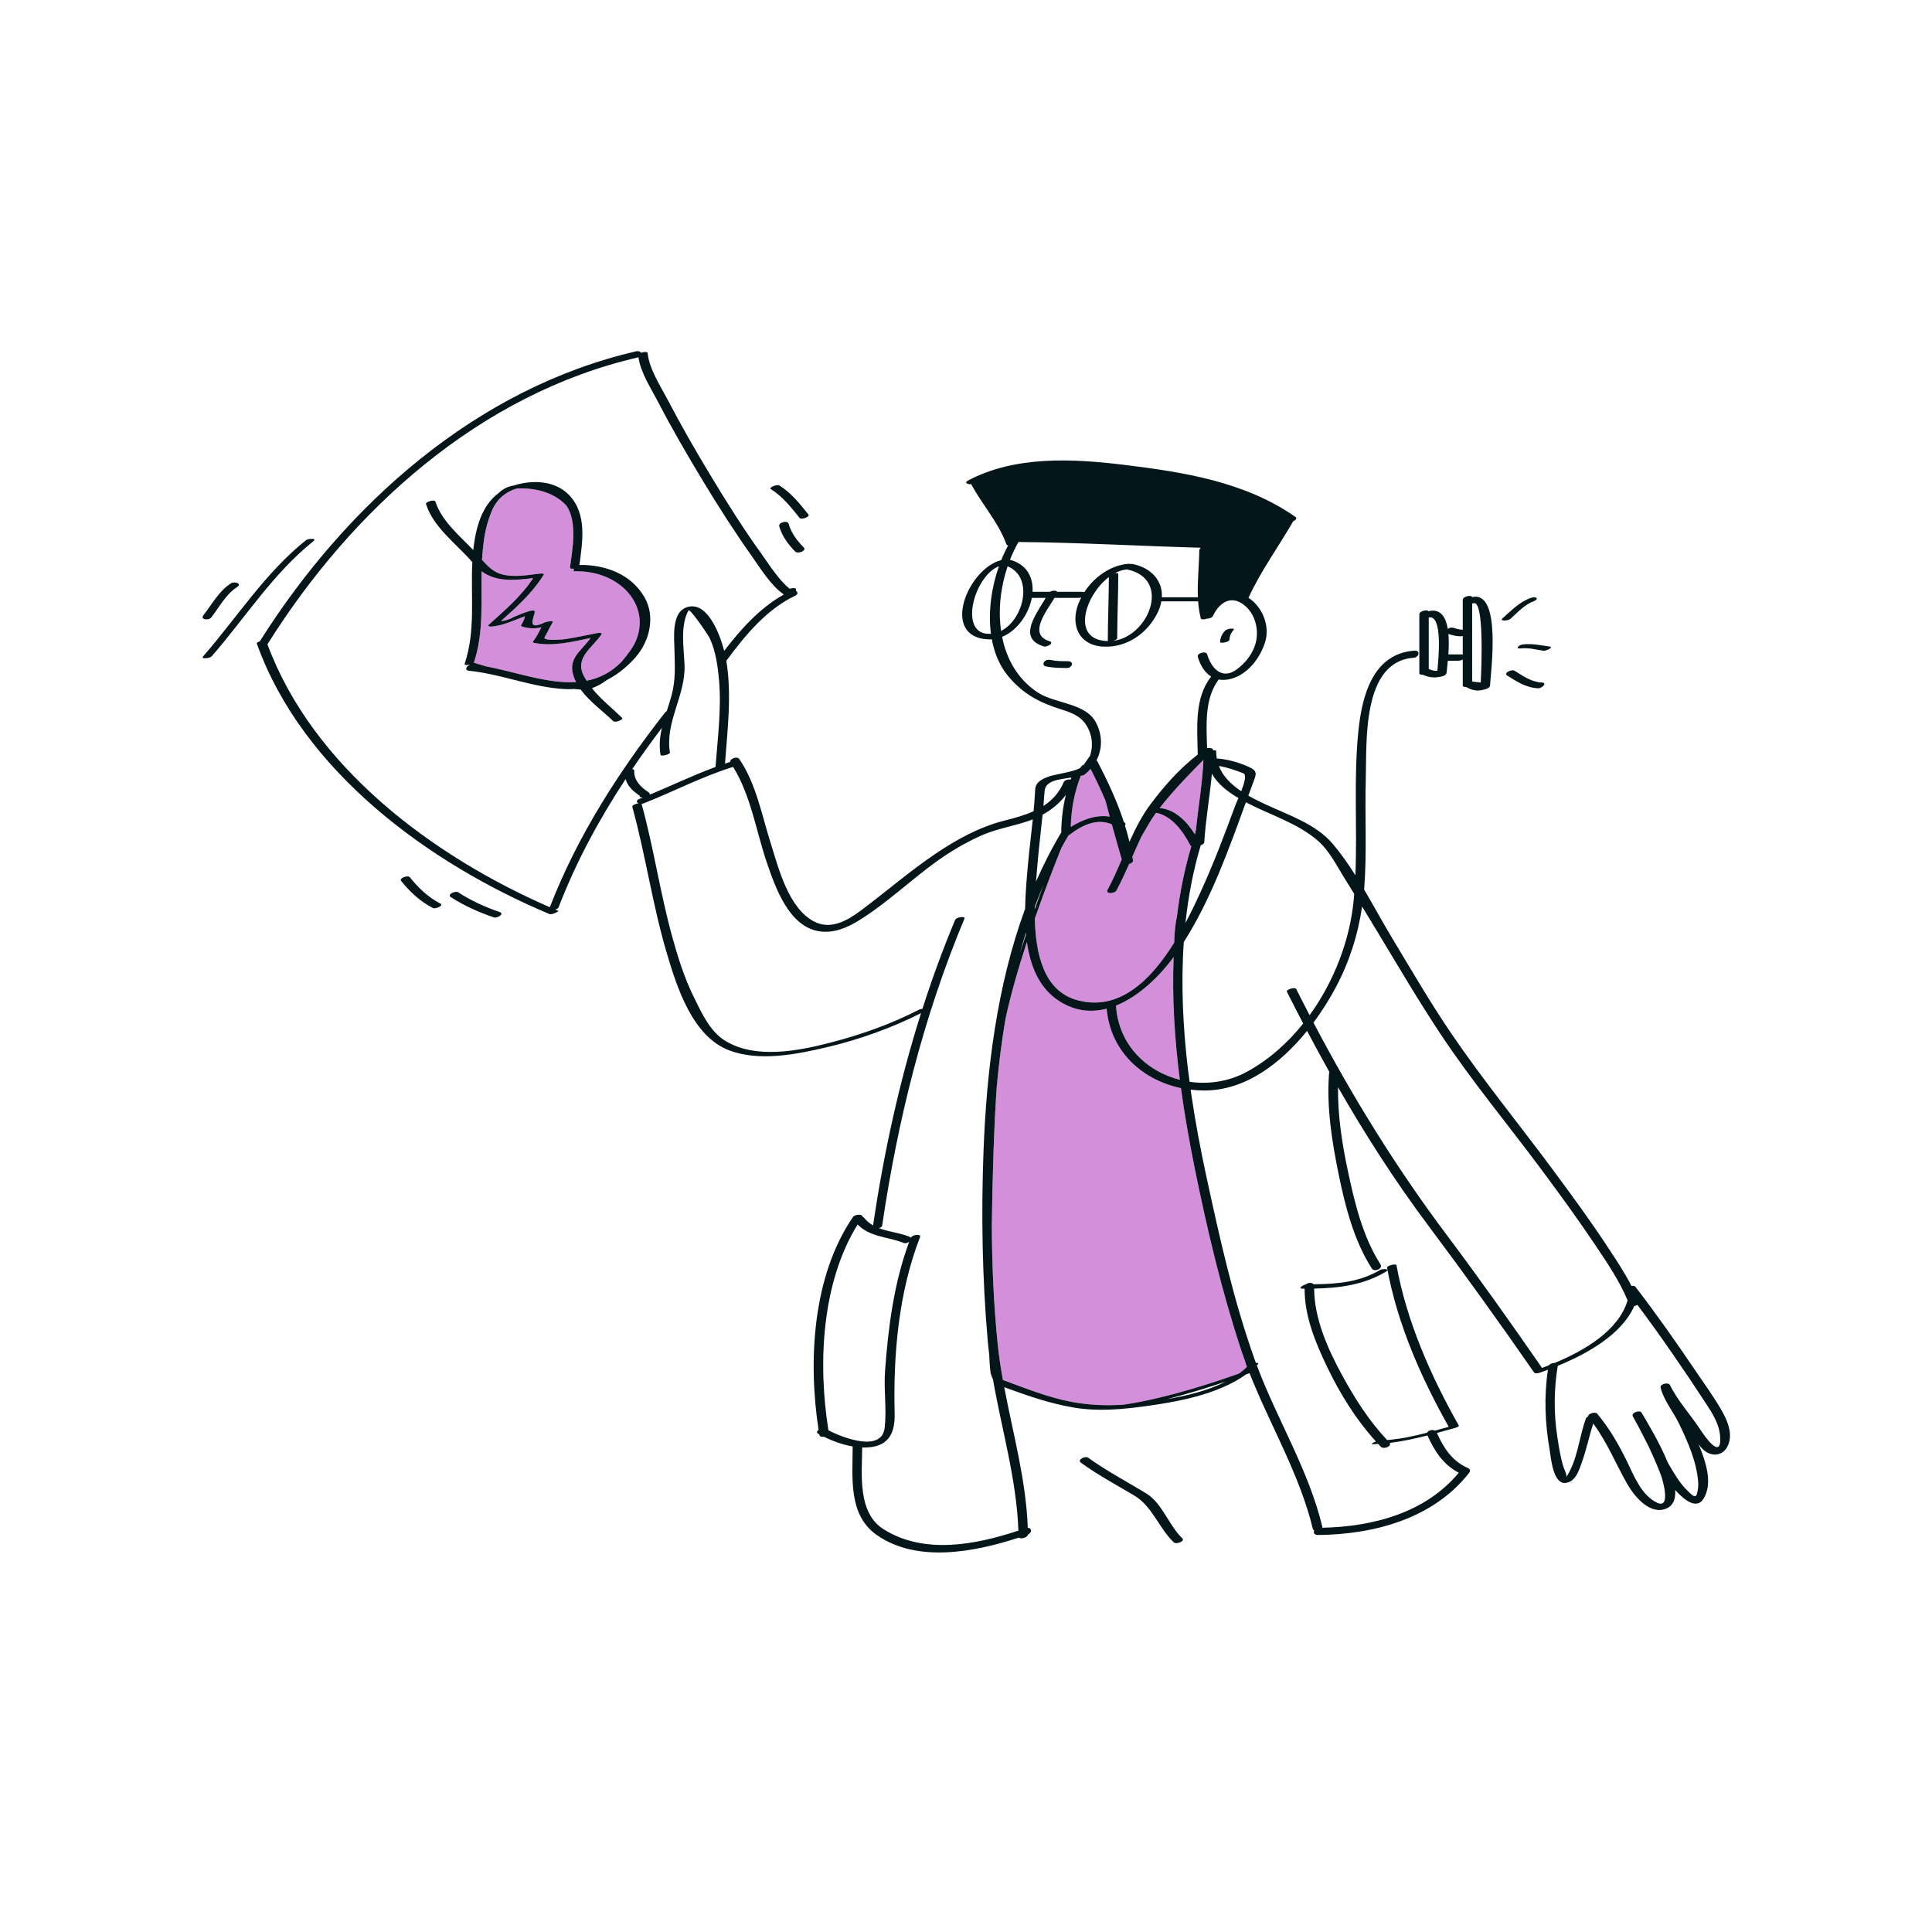<?xml version="1.0" standalone="no"?>
<svg version="1.1" id="Layer_1" xmlns="http://www.w3.org/2000/svg" xmlns:xlink="http://www.w3.org/1999/xlink" x="0px" y="0px" width="595.28px" height="595.28px" viewBox="0 0 595.28 595.28" enable-background="new 0 0 595.28 595.28" xml:space="preserve">
<path id="color_x5F_2" fill="#d38fd9" d="M330.055,254.721c-0.044-0.012-0.088-0.023-0.137-0.031
	c0.152-5.386,1.11-10.6,3.083-15.632c0.481-0.076,0.946-0.209,1.133-0.354c0.705-0.545,1.334-1.146,1.898-1.784
	c1.643,3.221,3.198,6.472,4.59,9.779c0.373,1.474,0.821,3.166,1.298,4.924C337.869,250.95,333.696,252.459,330.055,254.721z
	 M368.175,257.084c0.141-0.637,0.252-1.138,0.328-1.48c0.725-7.165,1.979-14.267,2.301-21.467
	c-3.119,3.089-9.246,9.338-13.495,14.819C362.096,249.403,365.667,253.086,368.175,257.084z M343.856,309.845
	c0,0.005,0.002,0.009,0.003,0.015c0.743,11.991,9.337,20.223,19.672,22.852c-1.604-12.521-2.438-25.261-1.905-37.835
	C357.288,300.775,350.94,306.998,343.856,309.845z M331.662,308.092c13.179,3.805,23.093-6.332,30.125-17.647
	c0.089-3.086,0.351-5.814,0.837-8.051c0.008-0.038,0.017-0.076,0.025-0.114c0.892-7.307,2.331-14.509,4.425-21.531
	c-0.131-0.054-0.236-0.133-0.295-0.249c-2.149-4.18-5.653-9.151-10.579-10.069c-0.764,1.049-1.446,2.059-1.988,2.988
	c-0.947,1.623-1.807,3.102-2.583,4.439c-0.942,2.017-1.836,4.057-2.73,6.097c0.068,0.418,0.139,0.835,0.198,1.257
	c0.061,0.431-0.526,0.798-1.188,0.992c-1.226,2.767-2.49,5.515-3.924,8.185c-0.527,0.98-3.458,1.146-2.735-0.2
	c1.626-3.026,3.011-6.198,4.379-9.382c-0.586-2.027-1.844-6.405-3.059-10.81c-4.513-1.949-9.101,0.194-12.961,3.175
	c-0.094,0.073-0.221,0.135-0.369,0.186c-0.753,1.277-1.489,2.566-2.197,3.871c-1.904,4.714-5.021,12.671-8.203,21.804
	C319.091,293.94,321.614,305.191,331.662,308.092z M383.724,419.725c-0.406-1.113-0.798-2.23-1.17-3.354
	c-6.066-18.33-10.567-37.313-14.403-56.228c-1.643-8.101-3.13-16.435-4.284-24.882c-12.05-2.533-21.744-11.384-22.885-24.467
	c-4.848,1.253-9.947,0.784-14.917-2.537c-5.972-3.99-8.632-10.696-9.662-18.016c-2.56,7.83-4.966,16.084-6.59,23.639
	c-1.188,6.962-2.068,13.969-2.697,20.932c-0.854,12.174-1.327,27.835-1.524,42.591c0.059,12.312,0.567,24.644,1.822,36.806
	c0.381,3.696,0.94,7.375,1.599,11.043c0.098,0.001,0.188,0.011,0.256,0.036c6.77,2.499,13.597,5.25,20.71,6.618
	c5.288,1.017,10.596,1.241,15.911,0.92c0.386-0.047,0.771-0.094,1.147-0.152c13.119-2.018,28.309-7.161,34.749-9.477
	c0.848-0.614,1.639-1.287,2.397-1.993C384.053,420.79,383.901,420.299,383.724,419.725z M177.918,176.033
	c-0.158,0-0.284-0.017-0.396-0.04c-0.124,0.003-0.211,0.006-0.215,0.006l-0.584,0.03l0.086-0.818c-0.648,0.086-1.225,0-1.176-0.381
	c0.713-5.569,2.365-13.792-1.082-19.016c-3.354-3.667-8.783-5.582-15.249-5.315c-0.012,0-0.022,0.003-0.034,0.004
	c-3.301,0.943-6.194,3.197-7.75,6.931c-0.998,2.395-1.683,4.834-2.155,7.304c-0.432,2.543-0.694,5.196-0.851,7.751
	c1.727,1.956,3.601,3.841,6.183,4.494c3.849,0.973,7.774,0.203,11.647-0.246c0.115-0.014,1.493-0.133,1.182,0.363
	c-2.634,4.202-6.05,7.765-9.696,11.105c-1.163,1.065-2.334,2.122-3.509,3.176c1.434-0.127,2.779-0.561,4.036-1.3
	c1.605-0.7,3.181-1.315,4.853-1.826c0.315-0.096,1.661-0.377,1.572,0.278c-0.239,1.771-2.745,6.06,3.203,3.19
	c0.176-0.085,2.69-0.698,2.285,0.012c-0.852,1.488-1.56,3.043-2.43,4.522c-0.85,1.445,6.115,0.708,6.428,0.659
	c3.327-0.515,6.606-1.251,9.911-1.886c0.118-0.022,1.497-0.12,1.182,0.363c-2.715,4.165-8.454,7.185-5.464,12.908
	c0.263,0.503,0.561,0.978,0.859,1.451c3.872-0.759,7.516-2.532,10.777-5.872c0.976-1.127,1.93-2.353,2.838-3.665
	c0.548-0.792,1.016-1.6,1.41-2.417C200.76,186.644,191.099,176.039,177.918,176.033z M182.005,196.564
	c-5.766,1.192-11.706,2.711-17.553,1.489c-0.321-0.067-0.307-0.312-0.14-0.521c1.054-1.318,1.75-2.797,2.515-4.262
	c-1.939,0.484-3.855,0.443-6.034-0.248c-0.123-0.039-0.375-0.176-0.253-0.358c0.607-0.904,0.985-1.792,1.211-2.793
	c-3.478,1.268-6.634,2.897-10.45,3.197c-0.266,0.021-1.222-0.106-0.709-0.566c4.928-4.419,10.044-8.802,13.693-14.382
	c-5.732,0.686-11.348,1.282-15.917-2.123c-0.152,9.42,0.699,19.002-2.338,28.083c-0.012,0.036-0.035,0.07-0.057,0.105l3.823,1.146
	c8.997,1.68,18.804,5.373,27.696,4.83c-0.18-0.355-0.347-0.716-0.494-1.085C174.56,202.961,178.868,200.897,182.005,196.564z"></path>
<path id="color_x5F_1" d="M328.766,205.822c-2.242,0-4.458-0.033-6.652-0.538c-0.676-0.156-0.776-0.917-0.371-1.383
	c0.512-0.59,1.327-0.716,2.049-0.549c1.706,0.393,3.498,0.376,5.238,0.377C330.998,203.73,330.412,205.823,328.766,205.822z
	 M378.823,197.07c0.026-1.06,0.506-2.159,1.234-2.924c0.446-0.468-0.392-0.493-0.683-0.469c-0.602,0.051-1.5,0.228-1.939,0.69
	c-0.898,0.944-1.478,2.165-1.51,3.479C375.914,198.292,378.802,197.91,378.823,197.07z M353.129,460.117
	c-5.957-3.653-12.169-6.864-17.835-10.976c-0.88-0.638-3.513,0.621-2.274,1.52c5.222,3.789,10.9,6.825,16.437,10.118
	c5.638,3.353,7.56,10.002,12.175,14.416c0.827,0.79,3.569-0.34,2.675-1.196C360.106,469.982,358.15,463.195,353.129,460.117z
	 M532.829,444.135c-1.257,5.173-6.542,5.242-9.326,1.025c-0.045-0.068-0.095-0.137-0.141-0.206
	c2.162,5.257,4.557,12.143,1.445,16.947c-2.166,3.343-6.093,0.069-8.65-2.806c0.182,2.977-0.723,5.236-3.476,5.974
	c-4.778,1.28-9.217-4.212-11.277-7.81c-3.581-6.256-6.201-12.867-10.507-18.654c-1.266,3.957-2.099,8.054-3.501,11.969
	c-0.881,2.459-1.908,5.958-4.954,6.341c-3.98,0.501-4.576-7.916-4.972-10.184c-1.431-8.202-1.763-16.472-0.519-24.704
	c-0.794,0.3-1.573,0.585-2.327,0.853c-0.507,0.18-1.586,0.528-1.974-0.031c-10.583-15.279-21.438-30.358-32.574-45.239
	c-10.197-13.626-19.362-27.905-27.807-42.619c-0.118,8.72,1.28,17.578,3.083,26.028c2.071,9.705,4.562,20.095,9.99,28.541
	c0.863,1.342-1.877,2.507-2.642,1.317c-5.524-8.593-8.222-19.185-10.247-29.082c-2.074-10.141-3.762-20.787-2.94-31.167
	c0.01-0.12,0.045-0.229,0.092-0.333c-2.346-4.188-4.637-8.409-6.879-12.659c-8.134,10.059-19.13,18.457-31.864,18.368
	c-1.349-0.009-2.684-0.099-3.999-0.256c0.058,0.435,0.116,0.867,0.174,1.297c1.253,8.589,2.854,17.053,4.626,25.259
	c4.115,19.044,8.388,38.303,14.952,56.678c0.112,0.314,0.235,0.625,0.35,0.939c0.571-0.018,0.958,0.098,0.648,0.415
	c-0.117,0.12-0.247,0.226-0.366,0.343c6.245,16.71,15.972,32.243,20.163,49.645c0.034,0.14,0.012,0.274-0.049,0.4
	c15.602-0.306,31.826-4.565,42.113-16.949c-4.756-2.487-7.438-6.563-9.65-11.492c-3.839,0.987-7.706,1.826-11.634,2.299
	c0.71,1.039-1.828,2.112-2.749,1.168c-0.271-0.278-0.525-0.574-0.792-0.857c-0.525,0.029-1.047,0.076-1.575,0.089
	c-0.941,0.023-0.006-0.5,0.875-0.846c-6.128-6.703-11.087-14.741-14.996-22.866c-3.621-7.526-7.02-15.71-6.983-24.198
	c-0.167,0-0.335,0.002-0.503,0.002c-1.728,0.001-0.144-1.077,0.861-1.315c0.631-0.579,1.917-0.679,2.396-0.06
	c7.184-0.069,14.073-0.603,20.492-4.399c0.777-0.46,3.395-0.409,1.723,0.58c-6.876,4.067-14.292,4.983-22.022,5.157
	c0.015,9.311,4.292,18.777,8.654,26.766c3.861,7.071,8.272,14.016,13.825,19.896c4.17-0.332,8.263-1.204,12.317-2.256
	c0.301-0.705,1.657-1.083,2.443-0.651c1.409-0.385,2.813-0.779,4.216-1.171c-8.574-15.221-15.833-31.761-18.998-49.015
	c-0.125-0.677,2.794-1.339,2.897-0.776c3.191,17.396,10.542,34.067,19.208,49.391c0.199,0.351-1.192,0.767-1.337,0.806
	c-1.803,0.496-3.606,1-5.412,1.489c2.098,4.67,4.676,8.666,9.559,10.807c0.638,0.279,0.833,0.897,0.392,1.462
	c-11.055,14.148-29.342,19.021-46.613,19.165c-1.187,0.01-1.463-0.789-1.128-1.427c-0.215-0.078-0.374-0.214-0.424-0.424
	c-4.054-16.833-13.172-31.937-19.515-48.022c-0.232,0.088-0.606,0.229-1.094,0.409c-8.61,6.171-20.966,8.406-30.873,9.772
	c-7.244,1-14.704,1.667-21.964,0.47c-7.481-1.233-14.567-3.709-21.649-6.311c2.73,14.417,6.727,28.703,7.253,43.31
	c1.197,0.003,1.404,1.5,0.057,2.072c-0.104,0.983-2.289,1.508-2.783,0.952c-13.615,4.449-31.377,7.917-43.82-0.808
	c-8.788-6.162-7.427-17.574-7.409-27.056c0-0.073,0.013-0.142,0.03-0.209c-3.076-0.528-6.168-1.657-8.887-3
	c-0.664,0.116-1.317-0.045-1.412-0.624c-0.007-0.042-0.013-0.083-0.02-0.125c-0.118-0.064-0.24-0.128-0.356-0.194
	c-0.589-0.331-0.36-0.781,0.149-1.126c-3.278-21.344-1.883-47.417,10.587-65.622c0.587-0.857,2.934-0.979,2.914-0.137
	c0.188,0.065,0.355,0.167,0.476,0.321c0.811,1.036,1.761,1.797,2.799,2.39c3.298-22.19,8.038-44.08,14.781-65.391
	c-9.131,4.596-19,8.13-28.929,10.473c-9.338,2.203-20.78,4.513-30.114,1.01c-11.371-4.267-16.175-19.457-19.306-30.037
	c-4.381-14.804-6.505-30.139-10.604-45.011c-0.137-0.495,1.018-0.995,1.913-1.081c-0.647-0.295-0.847-0.931,0.306-1.385
	c0.344-0.136,0.685-0.281,1.028-0.419c-0.034,0.003-0.079,0.008-0.104,0.009c-0.329,0.015-0.99-0.124-0.838-0.517
	c-0.024-0.021-0.034-0.033-0.069-0.058c-0.23-0.169-0.464-0.332-0.693-0.501c-0.668-0.493-1.33-1.015-1.889-1.631
	c-0.828-0.912-1.418-1.891-1.718-2.982c-8.171,12.424-15.249,25.485-20.655,39.522c-0.116,0.301-0.533,0.538-1.014,0.688
	c0.313,0.133,0.626,0.273,0.939,0.404c0.263,0.111-1.95,1.306-2.733,0.977c-37.246-15.646-76.047-43.977-90.174-83.333
	c-0.083-0.231,0.374-0.521,0.948-0.731c26.498-41.993,66.605-77.963,115.95-89.324c0.771-0.178,1.287,0.081,1.502,0.458
	c0.837-0.336,1.983-0.384,2.029,0.101c0.465,4.875,3.947,10.123,6.154,14.343c4.127,7.894,8.558,15.633,13.167,23.255
	c4.992,8.255,10.127,16.457,15.769,24.287c2.477,3.438,5.196,7.876,8.672,10.726c0.895-0.315,2.094-0.318,1.961,0.277
	c-0.025,0.115-0.026,0.241-0.019,0.373c0.586,0.338,0.727,1.03-0.342,1.538c-8.7,4.135-15.289,12.119-20.918,19.715
	c-0.058,0.078-0.132,0.146-0.212,0.208c1.725,10.556,0.37,21.167-0.403,31.746c0.532-0.18,1.067-0.351,1.604-0.521
	c-0.124-1.045,2.153-1.824,2.8-0.883c5.169,7.516,6.961,17.35,9.67,25.91c2.466,7.792,5.448,20.061,13.425,24.179
	c5.129,2.648,10.258-0.345,14.409-3.448c7.681-5.741,14.974-12.071,22.926-17.439c6.575-4.438,13.653-8.327,21.402-10.269
	c3.023-0.758,6.076-1.601,8.852-2.857c0.206-2.203,0.377-4.407,0.476-6.615c0.113-2.529,2.448-3.466,4.602-4.203
	c1.486-0.509,8.95-1.61,9.512-2.809c0.153-0.327,0.487-0.559,0.873-0.696l1.812-2.617l0.046,0.056
	c0.782-2.25,0.891-4.728,0.116-7.055c-1.478-4.439-4.329-6.005-8.613-7.332c-6.896-2.136-12.114-4.798-16.801-10.528
	c-2.566-3.138-4.13-7-4.902-11.172c-0.4,0.029-0.804,0.039-1.213,0.018c-14.74-0.751-6.261-21.774,4.115-24.409
	c0.639-1.595,1.35-3.106,2.118-4.511c-0.258-0.063-0.46-0.19-0.54-0.411c-2.463-6.797-7.46-12.158-10.828-18.478
	c-1.08,0.063-2.315-0.412-0.979-1.123c14.442-7.688,32.313-6.766,48.056-4.841c18.378,2.247,37.261,5.186,52.782,16.016
	c0.663,0.463,0.119,1.036-0.631,1.352c-4.514,7.841-9.897,15.178-13.706,23.411c-0.029,0.063-0.073,0.123-0.125,0.18
	c4.395,2.82,6.748,8.752,5.125,13.791c-1.534,4.765-5.167,9.6-10.161,11.101c-1.517,0.456-2.883,0.525-4.105,0.295
	c-4.415,5.853-3.797,13.983-3.574,21.163c0.383-0.099,0.814-0.092,1.17-0.002l0.052-0.05l-0.008,0.06
	c0.414,0.115,0.703,0.345,0.666,0.65c0.503-0.045,0.904,0.007,0.903,0.182c-0.005,0.844,0.088,1.636,0.229,2.402
	c0.188-0.031,0.371-0.047,0.526-0.033c3.016,0.262,6.566,1.294,9.296,2.545c2.865,1.313,2.331,2.223,1.308,4.967
	c-0.482,1.293-0.96,2.592-1.437,3.895c1.791,1.025,3.652,1.927,5.43,2.753c7.083,3.295,15.446,6.025,20.641,12.17
	c2.502,2.96,4.767,6.223,6.908,9.608c0.636-14.812-0.586-29.729,0.937-44.507c1.111-10.779,4.422-23.786,17.259-24.692
	c1.973-0.139,1.42,2.076-0.238,2.192c-16.042,1.133-14.425,26.152-14.752,37.461c-0.324,11.173,0.388,22.457-0.48,33.602
	c-0.009,0.112-0.025,0.223-0.034,0.335c2.941,4.98,5.698,10.087,8.563,14.842c5.945,9.865,11.74,19.878,18.22,29.407
	c9.832,14.459,20.963,28.054,31.37,42.098c5.727,7.729,11.422,15.5,16.72,23.532c2.607,3.954,5.311,8,7.502,12.262
	c0.509-0.081,1.002-0.016,1.233,0.284c6.381,8.288,12.41,16.853,18.261,25.521c2.789,4.132,5.812,8.234,8.288,12.564
	C532.027,437.33,533.623,440.864,532.829,444.135z M383.094,238.274c-2.336-0.928-4.984-1.866-7.539-2.253
	c1.274,3.255,3.864,5.746,6.89,7.77C383.412,241.295,384.159,238.697,383.094,238.274z M314.248,293.692
	c0.614-1.954,1.244-3.889,1.879-5.796c-0.014-0.153-0.027-0.307-0.041-0.46C315.437,289.506,314.824,291.593,314.248,293.692z
	 M319.216,271.624c2.282-5.223,4.869-10.293,7.796-15.167c-0.01-0.023-0.021-0.046-0.021-0.073
	c0.043-3.898,0.493-7.721,1.418-11.453c-1.876,2.523-4.381,4.553-7.172,6.086c-0.521,5.161-1.167,10.311-1.599,15.479
	C319.51,268.025,319.356,269.756,319.216,271.624z M383.724,419.725c-0.406-1.113-0.798-2.23-1.17-3.354
	c-6.066-18.33-10.567-37.313-14.403-56.228c-1.643-8.101-3.13-16.435-4.284-24.882c-12.05-2.533-21.744-11.384-22.885-24.467
	c-4.848,1.253-9.947,0.784-14.917-2.537c-5.972-3.99-8.632-10.696-9.662-18.016c-2.56,7.83-4.966,16.084-6.59,23.639
	c-1.188,6.962-2.068,13.969-2.697,20.932c-0.854,12.174-1.327,27.835-1.524,42.591c0.059,12.312,0.567,24.644,1.822,36.806
	c0.381,3.696,0.94,7.375,1.599,11.043c0.098,0.001,0.188,0.011,0.256,0.036c6.77,2.499,13.597,5.25,20.71,6.618
	c5.288,1.017,10.596,1.241,15.911,0.92c0.386-0.047,0.771-0.094,1.147-0.152c13.119-2.018,28.309-7.161,34.749-9.477
	c0.848-0.614,1.639-1.287,2.397-1.993C384.053,420.79,383.901,420.299,383.724,419.725z M318.822,280.078
	c0.94-2.646,1.863-5.167,2.743-7.515c-0.968,2.26-1.875,4.552-2.734,6.867C318.827,279.646,318.824,279.861,318.822,280.078z
	 M361.626,294.876c-4.338,5.899-10.687,12.122-17.77,14.969c0,0.005,0.002,0.009,0.003,0.015
	c0.743,11.991,9.337,20.223,19.672,22.852C361.927,320.19,361.093,307.45,361.626,294.876z M362.649,282.28
	c0.892-7.307,2.331-14.509,4.425-21.531c-0.131-0.054-0.236-0.133-0.295-0.249c-2.149-4.18-5.653-9.151-10.579-10.069
	c-0.764,1.049-1.446,2.059-1.988,2.988c-0.947,1.623-1.807,3.102-2.583,4.439c-0.942,2.017-1.836,4.057-2.73,6.097
	c0.068,0.418,0.139,0.835,0.198,1.257c0.061,0.431-0.526,0.798-1.188,0.992c-1.226,2.767-2.49,5.515-3.924,8.185
	c-0.527,0.98-3.458,1.146-2.735-0.2c1.626-3.026,3.011-6.198,4.379-9.382c-0.586-2.027-1.844-6.405-3.059-10.81
	c-4.513-1.949-9.101,0.194-12.961,3.175c-0.094,0.073-0.221,0.135-0.369,0.186c-0.753,1.277-1.489,2.566-2.197,3.871
	c-1.904,4.714-5.021,12.671-8.203,21.804c0.252,10.908,2.775,22.159,12.823,25.06c13.179,3.805,23.093-6.332,30.125-17.647
	c0.089-3.086,0.351-5.814,0.837-8.051C362.632,282.355,362.641,282.318,362.649,282.28z M333.001,239.059
	c-1.973,5.032-2.931,10.246-3.083,15.632c0.048,0.008,0.093,0.019,0.137,0.031c3.641-2.262,7.814-3.771,11.866-3.096
	c-0.477-1.759-0.925-3.45-1.298-4.924c-1.392-3.307-2.947-6.558-4.59-9.779c-0.564,0.638-1.193,1.239-1.898,1.784
	C333.947,238.85,333.482,238.982,333.001,239.059z M357.31,248.956c4.786,0.447,8.358,4.13,10.866,8.128
	c0.141-0.637,0.252-1.138,0.328-1.48c0.725-7.165,1.979-14.267,2.301-21.467C367.686,237.226,361.559,243.475,357.31,248.956z
	 M365.258,284.388c1.782-3.355,3.322-6.617,4.621-9.452c3.981-8.691,7.379-17.622,10.667-26.594c0.172-0.47,0.575-1.37,1.034-2.439
	c-3.322-1.956-6.393-4.328-8.173-7.502c-0.649,7.041-1.909,14.019-2.352,21.089c-0.026,0.423-0.516,0.763-1.085,0.938
	C367.645,268.219,366.126,276.242,365.258,284.388z M357.984,184.071c0.127-0.03,0.244-0.048,0.34-0.048c3.589,0,7.179,0,10.768,0
	c-0.208-4.823,0.372-9.696,0.431-14.53c0.002-0.191,0.132-0.36,0.33-0.505l-0.014-0.226c-18.678-0.504-37.34-1.618-56.026-1.762
	c-0.985,1.715-1.861,3.553-2.616,5.479c5.231,1.403,7.197,5.446,6.95,9.862c1.77,0,3.54,0,5.31,0c0.732-0.394,1.985-0.482,2.25,0
	c2.613,0,5.227,0,7.84,0c0.249,0,0.436,0.031,0.573,0.083c3-4.608,7.956-8.202,13.395-8.694c0.344-0.031,0.597-0.001,0.782,0.064
	c0.217-0.048,0.421-0.066,0.584-0.034C354.736,174.918,358.308,178.957,357.984,184.071z M341.453,197.523
	c-0.076-0.032-0.121-0.077-0.121-0.136c0.021-6.529,0.304-13.054,0.331-19.583C334.183,183.497,329.858,197.418,341.453,197.523z
	 M344.564,176.778c-0.021,6.613-0.313,13.22-0.334,19.833c-0.001,0.394-0.64,0.692-1.317,0.851
	c11.045-1.231,18.218-19.189,4.301-22.019c-0.022,0.002-0.042,0.008-0.064,0.01c-1.229,0.111-2.453,0.525-3.631,1.155
	C344.086,176.539,344.564,176.584,344.564,176.778z M308.449,194.394c7.052-3.563,10.106-16.618,2.013-19.908
	C308.333,180.785,307.494,187.829,308.449,194.394z M305.322,195.269c-0.902-6.847,0.195-14.352,2.463-20.799
	C299.955,177.512,295.104,196.093,305.322,195.269z M337.519,222.328c2.222,3.933,2.211,8.336,0.313,11.992
	c0.128,0.055,0.23,0.136,0.29,0.251c3.169,6.098,6.071,12.288,8.175,18.752c0.071,0.045,0.143,0.079,0.213,0.126
	c0.405,0.271,0.358,0.585,0.095,0.862c0.52,1.669,0.988,3.355,1.39,5.065c1.835-4.075,3.853-8.046,6.535-11.627
	c4.25-5.674,8.924-10.925,14.508-15.252c-0.125-8.132-1.127-17.323,4.131-24.039c-1.92-1.198-3.302-3.346-4.104-6.039
	c-0.359-1.206,2.534-1.998,2.897-0.776c0.705,2.366,2.027,4.562,3.847,5.468c0.221,0.045,0.411,0.123,0.551,0.23
	c1.278,0.427,2.771,0.232,4.446-0.921c2.967-2.045,5.498-5.31,6.229-8.905c0.747-3.674-0.252-7.879-3.05-10.524
	c-4.1-3.875-8.041-1.85-10.27,2.81c-0.249,0.52-1.1,0.816-1.808,0.807c-0.801,0.286-1.819,0.358-1.928-0.078
	c-0.435-1.738-0.685-3.488-0.814-5.246c-3.777,0-7.553,0-11.33,0c-0.202,1.126-0.569,2.292-1.156,3.487
	c-3.12,6.355-9.423,10.785-16.625,10.47c-7.753-0.338-10.348-6.839-7.717-13.405c0.241-0.601,0.524-1.19,0.83-1.772
	c-0.23,0.097-0.467,0.158-0.686,0.158c-2.521,0-5.041,0-7.561,0c-2.582,4.23-8.237,11.289-1.543,13.35
	c1.643,0.505-0.823,1.896-1.766,1.605c-8.251-2.539-2.338-9.904,0.588-14.955c-1.427,0-2.854,0-4.282,0
	c-0.952,5.023-4.499,10.098-9.153,12c1.377,6.878,4.832,13.082,10.972,17.135C324.895,216.76,334.282,216.597,337.519,222.328z
	 M321.495,248.323c2.642-1.703,4.844-4.005,6.239-7.307c0.282-0.669,1.385-0.966,2.134-0.803c0.08-0.214,0.154-0.429,0.237-0.643
	c-3.811,0.625-8.038,0.811-8.26,4.307C321.75,245.361,321.628,246.842,321.495,248.323z M205,219.431
	c0.085-0.109,0.24-0.208,0.428-0.294c0.526-1.635,1.066-3.284,1.518-4.983c1.259-4.741,0.977-8.744,0.88-13.513
	c-0.083-4.125-1.114-12.314,4.178-13.661c5.865-1.492,9.627,7.805,11.136,13.55c5.105-6.68,11.005-13.23,18.364-17.355
	c-4.137-2.923-7.299-8.198-10.093-12.15c-5.253-7.428-10.153-15.111-14.86-22.896c-4.799-7.936-9.471-15.968-13.742-24.204
	c-2.125-4.096-5.451-9.115-6.089-13.858c-0.067,0.022-0.116,0.056-0.191,0.073c-48.658,11.203-88.136,46.912-114.12,88.374
	c-0.002,0.003-0.005,0.005-0.007,0.008c14.05,37.832,50.954,65.314,87.004,81.007C177.937,257.554,190.514,237.941,205,219.431z
	 M200.203,244.57c0.027,0.106,0.017,0.204-0.019,0.293c6.775-2.827,13.404-6.003,20.283-8.554
	c0.647-8.927,1.874-17.946,1.065-26.901c-0.387-4.284-1.023-8.734-2.815-12.69c-0.464-1.025-6.151-9.387-6.588-8.613
	c-2.601,4.606-1.426,11.658-1.214,16.725c0.391,9.36-6.059,17.613-4.502,26.996c0.111,0.667-2.811,1.302-2.897,0.776
	c-0.488-2.944-0.19-5.683,0.436-8.367c-3.16,4.182-6.22,8.423-9.147,12.741c0.376,0.042,0.642,0.198,0.624,0.512
	c-0.159,2.654,1.636,4.642,3.649,6.103C199.391,243.819,200.095,244.146,200.203,244.57z M272.593,439.846
	c0.639-5.732-0.315-11.671,0.108-17.477c0.978-13.434,2.727-27.047,7.429-39.738c-0.488,0.345-1.169,0.542-1.688,0.335
	c-4.887-1.942-10.424-1.759-14.183-5.691c-11.19,18.012-12.268,43.083-9.003,63.436
	C260.137,443.202,271.739,447.514,272.593,439.846z M305.942,424.973c-0.235-0.458-0.454-1.006-0.644-1.668
	c-0.203-0.711-0.373-2.817-0.506-5.96c-0.174-1.4-0.33-2.803-0.454-4.209c-1.706-19.379-2.03-39.151-1.297-58.593
	c0.929-24.663,4.113-50.834,12.812-74.529c0.073-4.761,0.5-9.38,0.845-13.308c0.418-4.752,1.031-9.5,1.526-14.256
	c-0.79,0.319-1.59,0.605-2.396,0.854c-4.765,1.47-9.579,2.309-14.155,4.432c-4.508,2.092-8.776,4.609-12.822,7.497
	c-8.217,5.862-15.687,13.136-24.286,18.417c-3.763,2.311-7.907,4.03-12.394,3.252c-9.114-1.581-13.238-13.401-15.824-20.907
	c-3.298-9.57-5.004-20.993-10.475-29.704c-9.517,2.966-18.368,7.622-27.625,11.266c-0.206,0.081-0.417,0.119-0.624,0.13
	c0.045,0.042,0.082,0.089,0.098,0.148c3.685,13.365,5.651,27.135,9.32,40.502c1.752,6.384,3.747,12.785,6.671,18.743
	c2.297,4.682,4.964,10.613,9.554,13.492c9.329,5.853,22.517,3.278,32.501,0.703c9.44-2.435,18.781-5.727,27.455-10.21
	c0.221-0.114,0.601-0.19,0.988-0.221c2.97-9.26,6.311-18.412,10.088-27.427c0.363-0.867,3.208-1.195,2.883-0.418
	c-12.708,30.335-20.588,62.18-25.381,94.666c-0.047,0.318-0.465,0.591-0.968,0.763c2.945,1.116,6.323,1.409,9.281,2.584
	c0.245,0.097,0.403,0.218,0.504,0.349c0.543-0.978,3.271-1.27,2.86-0.21c-6.658,17.21-8.262,36.225-7.826,54.488
	c0.139,5.819-1.805,9.788-7.911,10.306c-0.685,0.058-1.383,0.07-2.088,0.044c-0.053,8.339-1.542,20.146,6.703,25.269
	c12.494,7.763,28.206,4.722,41.422,0.355C313.23,455.869,308.656,440.531,305.942,424.973z M377.652,425.697
	c-4.781,1.621-11.32,3.688-18.177,5.413C365.633,430.06,372.14,428.512,377.652,425.697z M401.535,315.374
	c-1.703-3.26-3.379-6.537-5.03-9.827c-0.3-0.597,2.489-1.591,2.897-0.776c1.349,2.689,2.72,5.362,4.106,8.024
	c7.576-10.442,12.399-23.165,13.579-35.385c0.064-0.667,0.114-1.335,0.168-2.002c-0.854-1.377-1.698-2.76-2.564-4.128
	c-2.521-3.98-4.934-8.978-8.511-12.124c-6.232-5.48-14.45-7.902-21.709-11.659c-0.196-0.101-0.392-0.207-0.588-0.311
	c-5.376,14.738-10.724,29.834-19.139,43.084c-0.895,12.967-0.267,26.171,1.283,39.176c0.17,1.3,0.342,2.591,0.512,3.867
	c5.904,0.855,12.165-0.073,17.736-3.124C390.873,326.575,396.688,321.43,401.535,315.374z M477.221,420.677
	c0.307-0.446,1.165-0.744,1.853-0.752c9.252-3.866,19.589-9.939,22.399-19.185c0.006-0.019,0.02-0.036,0.027-0.054
	c-2.497-5.979-6.249-11.527-9.828-16.865c-5.395-8.046-11.097-15.884-16.88-23.654c-10.293-13.828-21.427-27.212-30.955-41.588
	c-6.845-10.327-13.117-21.024-19.523-31.625c-1.539-2.547-3.079-5.094-4.631-7.634c-1.28,8.743-3.938,17.099-8.157,24.996
	c-1.888,3.534-4.18,7.218-6.822,10.772c11.963,22.738,25.342,44.471,40.818,65.097c10.163,13.545,19.961,27.372,29.607,41.291
	C475.814,421.223,476.512,420.956,477.221,420.677z M530.033,443.36c-0.067-4.327-2.258-7.648-4.548-11.149
	c-6.696-10.239-13.631-20.346-20.964-30.146c-0.276,0.142-0.626,0.267-0.974,0.35c-3.895,8.764-14.371,14.642-23.583,18.429
	c-1.183,7.194-1.242,14.573-0.141,21.787c0.461,3.022,0.932,6.126,1.812,9.063c0.395,1.316,1.335,2.868,0.882,3.529
	c3.566-5.203,3.998-12.374,6.149-18.206c0.087-0.237,0.329-0.437,0.638-0.59c-0.046-0.84,2.198-1.583,2.818-0.846
	c3.691,4.391,6.617,9.466,9.128,14.608c2.148,4.4,4.514,10.62,9.392,12.852c4.318,1.976,1.607-7.199,1.211-8.276
	c-0.768-2.092-1.643-4.129-2.542-6.167c-0.437-0.991-0.886-1.968-1.345-2.939c-1.577-3.098-3.128-6.212-4.859-9.237
	c-0.648-1.133,2.154-2.077,2.681-1.174c1.348,2.313,5.464,8.959,8.095,15.417c0.136,0.235,0.267,0.474,0.405,0.708
	c1.646,2.773,3.37,5.798,5.752,8.021c0.916,0.854,2.353,2.646,2.824,0.842c0.302-1.156,0.474-2.325,0.382-3.528
	c-0.486-6.38-3.228-12.55-5.996-18.238c-1.631-3.351-4.761-7.264-5.584-10.914c-0.261-1.157,2.406-1.788,2.897-0.776
	c2.36,4.855,6.325,9.116,9.28,13.622C525.052,442.243,530.132,449.726,530.033,443.36z M96.575,166.747
	c1.246-0.995-1.657-0.814-2.281-0.316c-12.601,10.062-21.251,23.813-31.749,35.856c-0.746,0.855,2.126,0.568,2.668-0.053
	C75.587,190.331,84.12,176.692,96.575,166.747z M65.074,190.275c2.51-3.201,4.47-7.141,7.977-9.384
	c1.657-1.061-0.783-1.867-1.88-1.165c-3.739,2.393-5.817,6.417-8.487,9.824C61.567,190.973,64.334,191.22,65.074,190.275z
	 M153.933,281.003c-4.486-1.527-8.786-3.491-12.765-6.075c-0.855-0.556-3.514,0.669-2.289,1.465
	c4.144,2.692,8.634,4.684,13.303,6.272C153.168,283.001,155.586,281.566,153.933,281.003z M135.694,278.411
	c-3.805-1.963-6.745-4.804-9.414-8.108c-0.598-0.74-3.383,0.263-2.697,1.112c2.768,3.425,5.857,6.325,9.793,8.356
	C134.177,280.184,136.853,279.009,135.694,278.411z M240.1,162.175c0.835,3.011,2.755,5.564,4.916,7.766
	c0.829,0.845,3.582-0.285,2.669-1.216c-2.052-2.091-3.893-4.463-4.688-7.326C242.664,160.195,239.768,160.977,240.1,162.175z
	 M246.368,159.574c0.529,0.662,3.306-0.318,2.71-1.063c-2.635-3.292-5.298-6.657-8.917-8.918c-0.784-0.489-3.318,0.684-2.71,1.063
	C241.07,152.918,243.733,156.282,246.368,159.574z M437.321,207.45c0-6.06,0-12.119,0-18.178c0-1.031,2.538-1.568,2.863-0.925
	c0.138-0.059,0.285-0.107,0.442-0.132c3.387-0.536,4.884,2.062,5.458,5.549c0.5-0.357,1.201-0.512,1.766-0.324
	c0.949,0.315,1.857,0.552,2.848,0.602c0-3.076,0-6.152,0-9.229c0-1.079,2.777-1.615,2.887-0.823
	c0.009-0.002,0.015-0.007,0.024-0.009c9.049-2.112,5.779,22.689,5.489,27.247c-0.037,0.58-0.747,0.919-1.212,1.066
	c-2.481,0.781-3.902,0.597-6.178-0.63c-0.004-0.002-0.006-0.004-0.009-0.006c-0.548,0.045-1.002-0.075-1.002-0.416
	c0-2.688,0-5.375,0-8.063c-0.418,0.297-0.982,0.4-1.475,0.4c-1.04,0-2.079,0-3.118,0c-0.145,1.549-0.305,2.862-0.383,3.703
	c-0.052,0.565-0.732,0.941-1.212,1.066c-2.17,0.563-3.808,0.501-5.9-0.345c-0.105-0.042-0.194-0.089-0.271-0.138
	C437.784,207.913,437.321,207.795,437.321,207.45z M453.595,185.913c0,8.007,0,16.014,0,24.021c0.131,0.02,0.255,0.051,0.361,0.108
	c0.76,0.082,1.52,0.163,2.28,0.245c0.281-5.513,1.003-25.151-2.122-24.422C453.923,185.909,453.755,185.916,453.595,185.913z
	 M446.281,195.343c0.18,2.056,0.121,4.282-0.018,6.303c0.078-0.005,0.157-0.017,0.232-0.017c1.258,0,2.516,0,3.773,0
	c0.147,0,0.295,0.033,0.43,0.092c0-1.921,0-3.842,0-5.763c-0.262,0.064-0.53,0.102-0.782,0.098
	C448.659,196.037,447.465,195.731,446.281,195.343z M440.343,190.238c-0.045,0.007-0.082,0.007-0.125,0.012
	c0,5.282,0,10.565,0,15.849c0.027,0.008,0.057,0.012,0.083,0.023c0.812,0.45,1.671,0.625,2.575,0.551
	C443.283,202.565,444.484,189.582,440.343,190.238z M465.29,190.75c2.276-1.981,4.389-4.447,7.291-5.505
	c0.254-0.093,1.271-0.606,0.813-1.012c-0.464-0.411-1.404-0.122-1.895,0.057c-3.401,1.24-5.818,3.834-8.486,6.157
	C461.804,191.499,464.689,191.272,465.29,190.75z M469.201,198.56c-1.249,0.143-2.531,1.459-0.497,1.227
	c2.28-0.26,4.628,0.385,6.87,0.721c0.702,0.105,3.367-1.069,1.849-1.297C474.664,198.796,472.001,198.24,469.201,198.56z
	 M474.984,210.284c-3.1-0.126-5.776-2.027-8.32-3.622c-0.887-0.556-3.535,0.703-2.283,1.487c2.945,1.846,5.94,3.779,9.515,3.924
	C475.09,212.122,476.95,210.363,474.984,210.284z M198.521,183.922c3.487,5.937,1.688,13.548-2.643,18.53
	c-2.535,2.916-5.496,5.301-8.777,7.003c-1.626,1.21-3.227,2.095-4.726,2.587c2.714,3.379,6.193,6.118,9.313,9.142
	c0.537,0.521-2.134,1.592-2.721,1.023c-3.135-3.039-7.316-6.02-10.04-9.736c-0.589-0.032-1.275-0.094-2.031-0.178
	c-0.933,0.056-1.878,0.069-2.837,0.021c-10.086-0.513-19.512-4.627-29.526-5.641c-1.553-0.157-0.827-1.379,0.202-1.816l-0.045-0.014
	l0.006-0.029c-0.811,0.172-1.662,0.123-1.534-0.259c3.44-10.287,1.828-20.812,2.365-31.347c-4.825-5.585-11.977-10.69-14.271-17.894
	c-0.225-0.705,2.655-1.537,2.897-0.776c1.895,5.946,7.406,10.483,11.668,14.948c0.016-0.144,0.025-0.287,0.042-0.431
	c0.752-6.452,2.549-13.238,7.713-17.094c1.289-1.251,2.841-2.089,4.709-2.365c5.64-1.803,12.682-1.621,17.038,2.91
	c5.622,5.85,4.154,14.279,3.205,21.626c0.145-0.041,0.29-0.068,0.43-0.068C186.748,174.069,194.432,176.961,198.521,183.922z
	 M195.78,197.798c4.98-11.154-4.681-21.759-17.861-21.765c-0.158,0-0.284-0.017-0.396-0.04c-0.124,0.003-0.211,0.006-0.215,0.006
	l-0.584,0.03l0.086-0.818c-0.648,0.086-1.225,0-1.176-0.381c0.713-5.569,2.365-13.792-1.082-19.016
	c-3.354-3.667-8.783-5.582-15.249-5.315c-0.012,0-0.022,0.003-0.034,0.004c-3.301,0.943-6.194,3.197-7.75,6.931
	c-0.998,2.395-1.683,4.834-2.155,7.304c-0.432,2.543-0.694,5.196-0.851,7.751c1.727,1.956,3.601,3.841,6.183,4.494
	c3.849,0.973,7.774,0.203,11.647-0.246c0.115-0.014,1.493-0.133,1.182,0.363c-2.634,4.202-6.05,7.765-9.696,11.105
	c-1.163,1.065-2.334,2.122-3.509,3.176c1.434-0.127,2.779-0.561,4.036-1.3c1.605-0.7,3.181-1.315,4.853-1.826
	c0.315-0.096,1.661-0.377,1.572,0.278c-0.239,1.771-2.745,6.06,3.203,3.19c0.176-0.085,2.69-0.698,2.285,0.012
	c-0.852,1.488-1.56,3.043-2.43,4.522c-0.85,1.445,6.115,0.708,6.428,0.659c3.327-0.515,6.606-1.251,9.911-1.886
	c0.118-0.022,1.497-0.12,1.182,0.363c-2.715,4.165-8.454,7.185-5.464,12.908c0.263,0.503,0.561,0.978,0.859,1.451
	c3.872-0.759,7.516-2.532,10.777-5.872c0.976-1.127,1.93-2.353,2.838-3.665C194.918,199.423,195.386,198.615,195.78,197.798z
	 M145.973,204.186l3.823,1.146c8.997,1.68,18.804,5.373,27.696,4.83c-0.18-0.355-0.347-0.716-0.494-1.085
	c-2.438-6.115,1.87-8.179,5.007-12.512c-5.766,1.192-11.706,2.711-17.553,1.489c-0.321-0.067-0.307-0.312-0.14-0.521
	c1.054-1.318,1.75-2.797,2.515-4.262c-1.939,0.484-3.855,0.443-6.034-0.248c-0.123-0.039-0.375-0.176-0.253-0.358
	c0.607-0.904,0.985-1.792,1.211-2.793c-3.478,1.268-6.634,2.897-10.45,3.197c-0.266,0.021-1.222-0.106-0.709-0.566
	c4.928-4.419,10.044-8.802,13.693-14.382c-5.732,0.686-11.348,1.282-15.917-2.123c-0.152,9.42,0.699,19.002-2.338,28.083
	C146.018,204.117,145.995,204.151,145.973,204.186z" fill="#05161a"></path>
</svg>